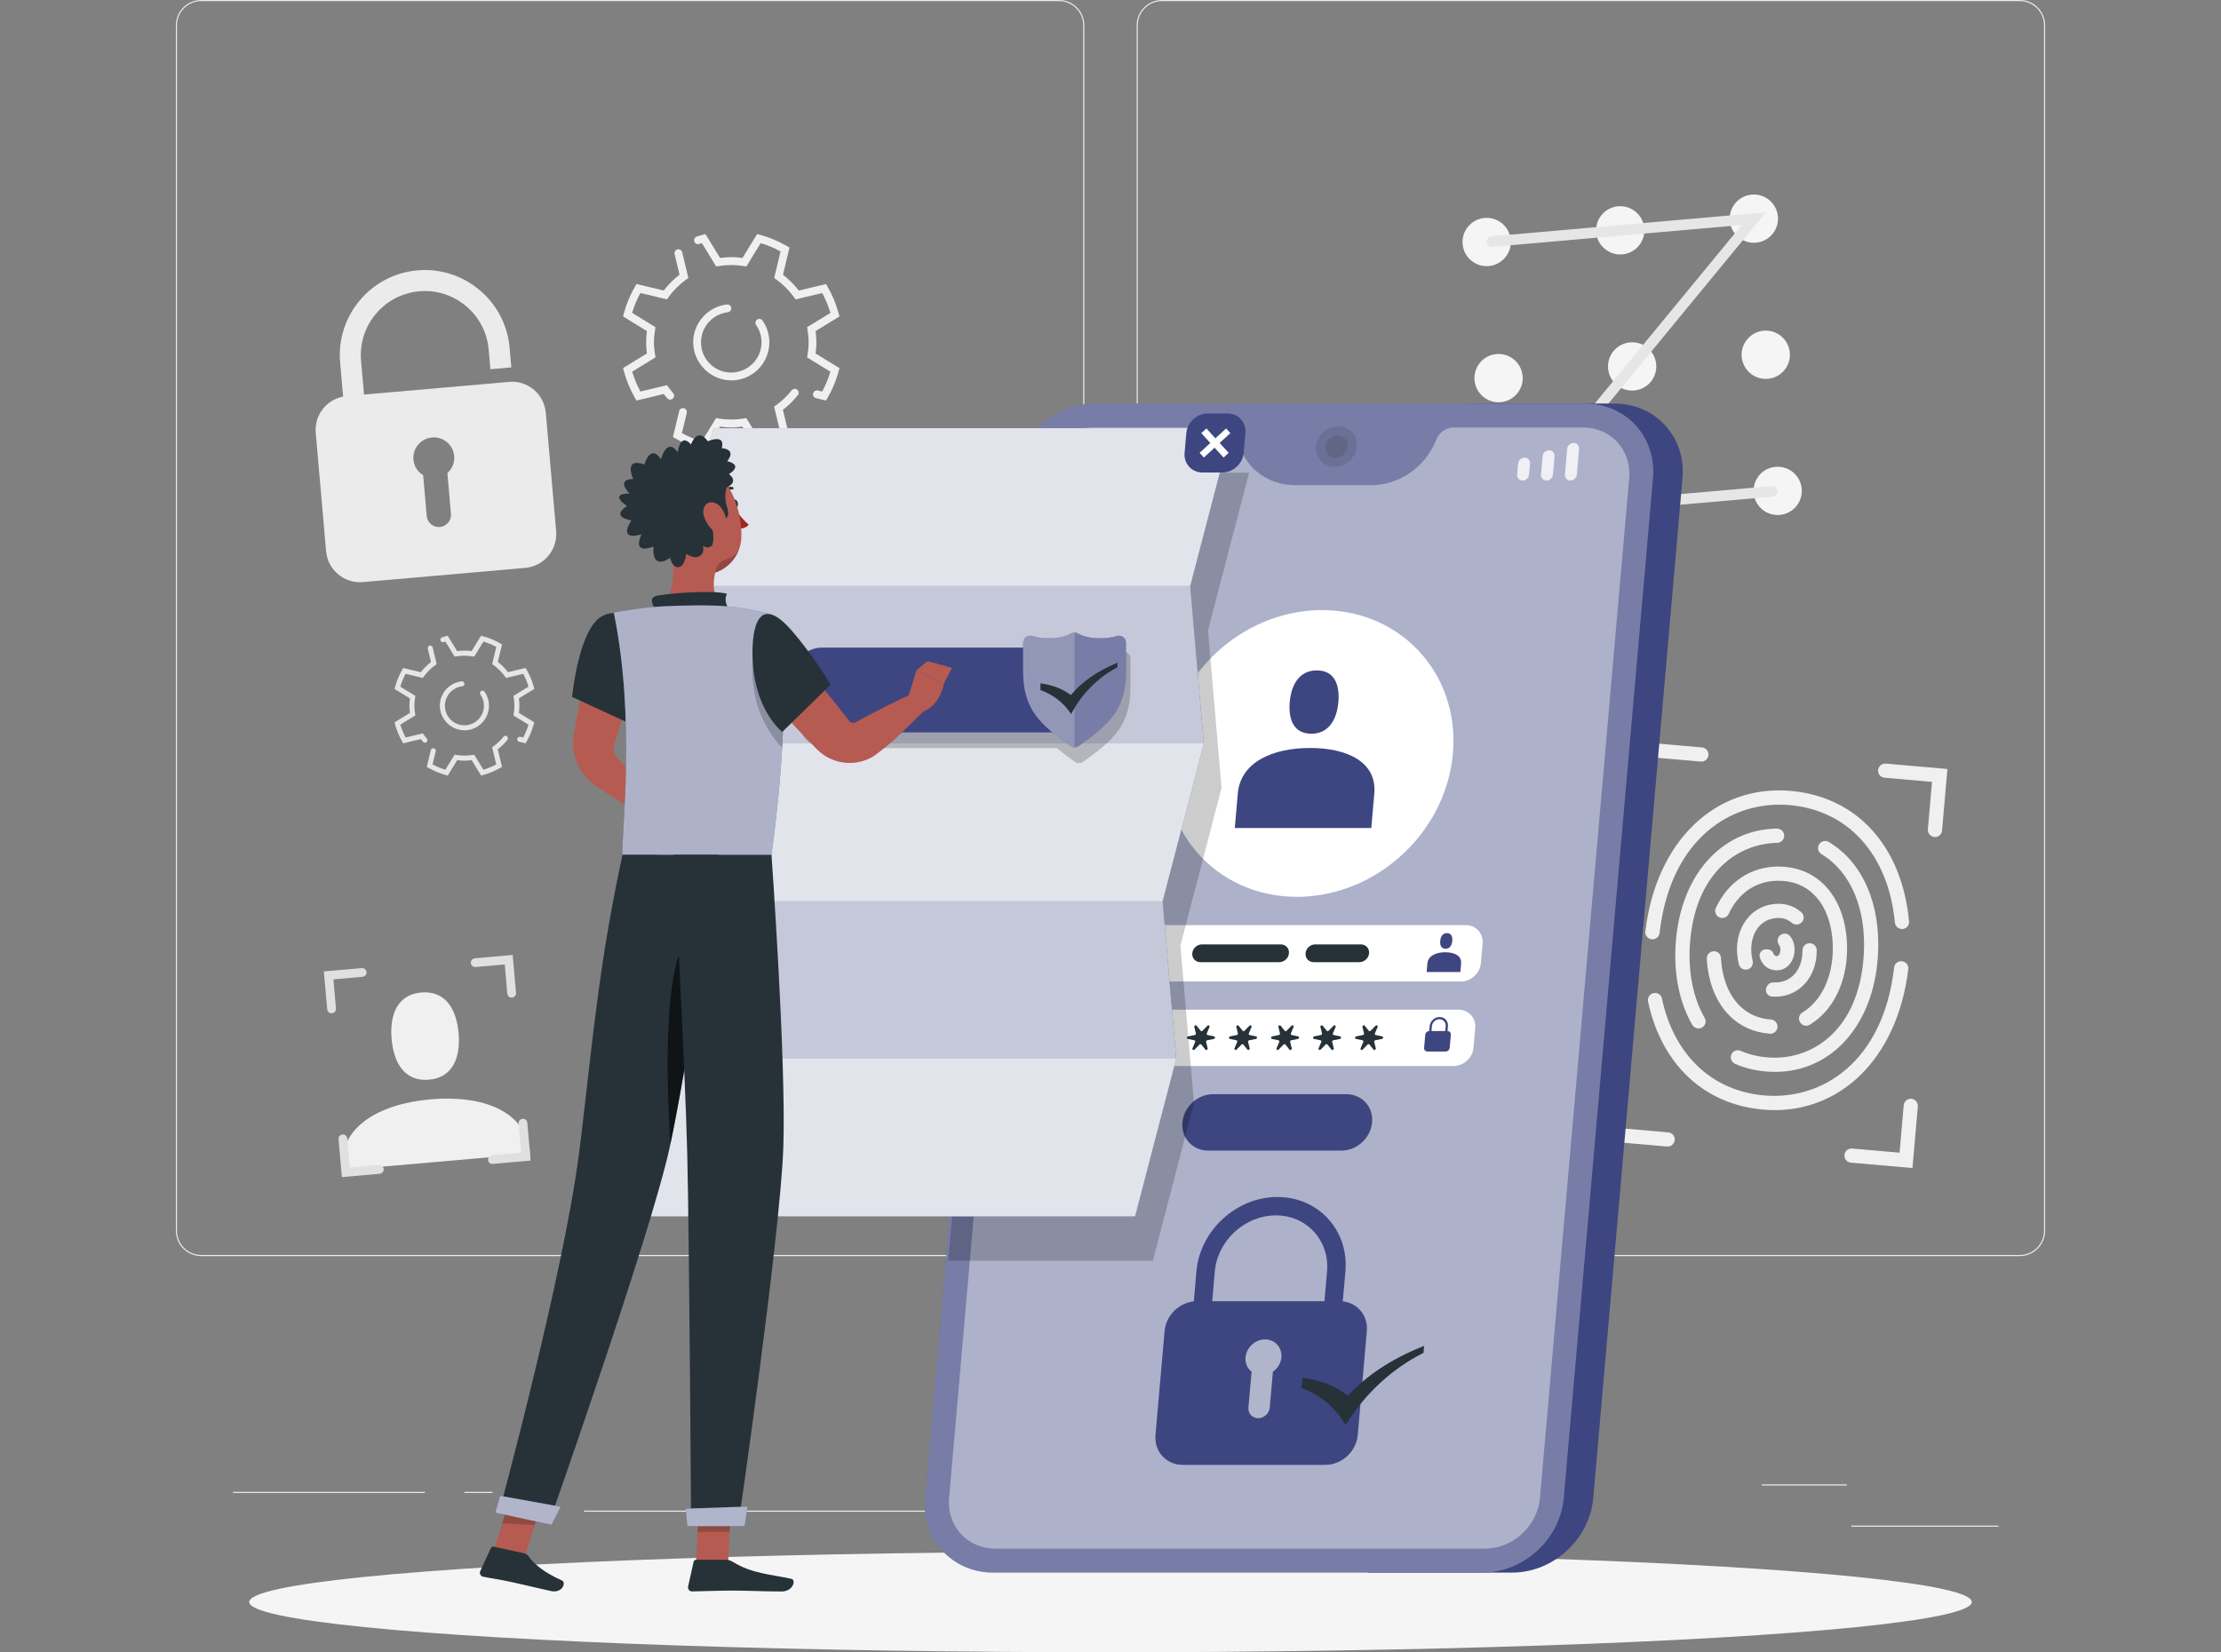<?xml version="1.0" encoding="UTF-8"?>
<svg xmlns="http://www.w3.org/2000/svg" viewBox="0 0 500 372.06">
	<rect x="0" y="0" width="500" height="372.06" fill="#808080" stroke="none"/>
	<defs>
		<style>
			.cls-1 {
			fill: #f0f0f0;
			}
			
			.cls-2, .cls-3, .cls-4, .cls-5, .cls-6, .cls-7, .cls-8 {
			fill: #fff;
			}
			
			.cls-3, .cls-9 {
			opacity: .4;
			}
			
			.cls-10, .cls-11, .cls-8 {
			opacity: .6;
			}
			
			.cls-12 {
			fill: #f5f5f5;
			}
			
			.cls-4 {
			opacity: .3;
			}
			
			.cls-13, .cls-7 {
			opacity: .2;
			}
			
			.cls-5 {
			opacity: .5;
			}
			
			.cls-14 {
			fill: #e0e0e0;
			}
			
			.cls-15 {
			opacity: .8;
			}
			
			.cls-6 {
			opacity: .7;
			}
			
			.cls-16 {
			fill: #e6e6e6;
			}
			
			.cls-11 {
			fill: #fafafa;
			}
			
			.cls-17 {
			fill: #b55b52;
			}
			
			.cls-18 {
			opacity: .1;
			}
			
			.cls-19 {
			fill: #ebebeb;
			}
			
			.cls-20 {
			fill: #3D4680;
			}
			
			.cls-21 {
			fill: #a02724;
			}
			
			.cls-22 {
			fill: #263238;
			}
		</style>
	</defs>
	<g id="Background_Complete" data-name="Background Complete">
		<rect class="cls-19" x="416.78" y="343.54" width="33.12" height=".25" />
		<rect class="cls-19" x="322.53" y="346.26" width="8.69" height=".25" />
		<rect class="cls-19" x="396.59" y="334.26" width="19.19" height=".25" />
		<rect class="cls-19" x="52.46" y="335.94" width="43.19" height=".25" />
		<rect class="cls-19" x="104.56" y="335.94" width="6.33" height=".25" />
		<rect class="cls-19" x="131.47" y="340.16" width="93.68" height=".25" />
		<g>
			<path class="cls-19" d="M238.4,282.85H45.3c-3.15,0-5.71-2.56-5.71-5.71V5.71c0-3.15,2.56-5.71,5.71-5.71H238.4c3.15,0,5.71,2.56,5.71,5.71V277.14c0,3.15-2.56,5.71-5.71,5.71ZM45.3,.25c-3.01,0-5.46,2.45-5.46,5.46V277.14c0,3.01,2.45,5.46,5.46,5.46H238.4c3.01,0,5.46-2.45,5.46-5.46V5.71c0-3.01-2.45-5.46-5.46-5.46H45.3Z" />
			<path class="cls-19" d="M454.7,282.85h-193.1c-3.15,0-5.71-2.56-5.71-5.71V5.71c0-3.15,2.56-5.71,5.71-5.71h193.1c3.15,0,5.71,2.56,5.71,5.71V277.14c0,3.15-2.56,5.71-5.71,5.71ZM261.6,.25c-3.01,0-5.46,2.45-5.46,5.46V277.14c0,3.01,2.45,5.46,5.46,5.46h193.1c3.01,0,5.46-2.45,5.46-5.46V5.71c0-3.01-2.45-5.46-5.46-5.46h-193.1Z" />
		</g>
		<g>
			<path class="cls-1" d="M119.33,259.8c-.84-9.66-10.7-13.27-22.39-12.25-11.68,1.02-20.76,6.3-19.92,15.95l42.31-3.7Z" />
			<path class="cls-1" d="M96.56,243.13c5.42-.47,7.15-5.05,6.68-10.48-.47-5.42-2.97-9.63-8.4-9.16-5.42,.47-7.15,5.05-6.68,10.48,.47,5.42,2.97,9.63,8.4,9.16Z" />
		</g>
		<g>
			<g>
				<path class="cls-12" d="M340.1,54.02c.26,2.99-1.95,5.63-4.94,5.89-2.99,.26-5.63-1.95-5.89-4.94s1.95-5.63,4.94-5.89c2.99-.26,5.63,1.95,5.89,4.94Z" />
				<path class="cls-12" d="M370.17,51.39c.26,2.99-1.95,5.63-4.94,5.89s-5.63-1.95-5.89-4.94c-.26-2.99,1.95-5.63,4.94-5.89s5.63,1.95,5.89,4.94Z" />
				<path class="cls-12" d="M400.25,48.76c.26,2.99-1.95,5.63-4.94,5.89s-5.63-1.95-5.89-4.94,1.95-5.63,4.94-5.89,5.63,1.95,5.89,4.94Z" />
				<path class="cls-12" d="M342.78,84.67c.26,2.99-1.95,5.63-4.94,5.89-2.99,.26-5.63-1.95-5.89-4.94-.26-2.99,1.95-5.63,4.94-5.89s5.63,1.95,5.89,4.94Z" />
				<path class="cls-12" d="M372.85,82.04c.26,2.99-1.95,5.63-4.94,5.89s-5.63-1.95-5.89-4.94,1.95-5.63,4.94-5.89c2.99-.26,5.63,1.95,5.89,4.94Z" />
				<path class="cls-12" d="M402.93,79.41c.26,2.99-1.95,5.63-4.94,5.89-2.99,.26-5.63-1.95-5.89-4.94s1.95-5.63,4.94-5.89,5.63,1.95,5.89,4.94Z" />
				<path class="cls-12" d="M345.46,115.32c.26,2.99-1.95,5.63-4.94,5.89s-5.63-1.95-5.89-4.94c-.26-2.99,1.95-5.63,4.94-5.89s5.63,1.95,5.89,4.94Z" />
				<path class="cls-12" d="M375.54,112.69c.26,2.99-1.95,5.63-4.94,5.89-2.99,.26-5.63-1.95-5.89-4.94s1.95-5.63,4.94-5.89c2.99-.26,5.63,1.95,5.89,4.94Z" />
				<path class="cls-12" d="M405.61,110.06c.26,2.99-1.95,5.63-4.94,5.89s-5.63-1.95-5.89-4.94,1.95-5.63,4.94-5.89c2.99-.26,5.63,1.95,5.89,4.94Z" />
			</g>
			<path class="cls-16" d="M399.11,111.83l-61.79,5.41,54.78-66.57-56.13,4.91c-.66,.06-1.23-.43-1.29-1.08h0c-.06-.66,.43-1.23,1.08-1.29l61.79-5.41-54.78,66.57,56.13-4.91c.66-.06,1.23,.43,1.29,1.08h0c.06,.66-.43,1.23-1.08,1.29Z" />
		</g>
		<g>
			<path class="cls-1" d="M400.06,230.65c-.2-.59-.73-1.03-1.35-1.07-2.83-.19-5.23-1.25-7.12-3.15-2.47-2.48-3.92-6.26-4.16-10.74-.04-.84-.74-1.49-1.58-1.49h0c-.93,0-1.66,.78-1.61,1.7,.29,5.26,2.06,9.75,5.09,12.79,2.36,2.37,5.41,3.76,8.88,4.06,.06,0,.14,.01,.23,.02,1.15,.09,2.02-1.03,1.64-2.12Z" />
			<g>
				<path class="cls-1" d="M396.86,249.85c-13.25-1.16-22.81-10.19-25.84-24.29-.19-.9,.38-1.78,1.29-1.94h0c.84-.15,1.65,.39,1.83,1.22,2.71,12.68,11.22,20.8,23,21.83,12.92,1.13,26.79-7.37,29.27-28.79,.1-.87,.86-1.51,1.73-1.43h0c.89,.08,1.56,.87,1.45,1.76-2.38,20.2-15.66,33.15-32.74,31.65Z" />
				<path class="cls-1" d="M371.86,211.51h0c-.89-.08-1.56-.87-1.45-1.76,2.38-20.2,15.66-33.15,32.74-31.65,14.96,1.31,25.04,12.51,26.62,29.38,.08,.89-.61,1.67-1.5,1.72h0c-.87,.05-1.61-.61-1.69-1.47-1.44-15.2-10.42-25.27-23.7-26.44-12.92-1.13-26.79,7.37-29.27,28.79-.1,.87-.86,1.51-1.73,1.43Z" />
				<path class="cls-1" d="M397.51,241.28c-2.46-.22-4.77-.79-6.9-1.72-.86-.38-1.22-1.42-.77-2.24h0c.39-.72,1.27-1.03,2.02-.7,1.99,.88,4.2,1.39,6.57,1.52,9.8,.56,20.14-6.38,21.15-23.14,.62-10.33-2.91-18.67-9.52-22.66-.71-.43-.97-1.32-.61-2.07h0c.41-.84,1.47-1.15,2.27-.67,7.64,4.61,11.75,14.03,11.05,25.58-.98,16.17-11.06,26.92-24.53,26.15-.25-.01-.5-.03-.75-.05Z" />
				<path class="cls-1" d="M383.27,231.31c-.77,.53-1.83,.28-2.3-.53-2.84-4.9-4.16-11.23-3.75-18.02,.93-15.47,10.21-25.98,22.8-26.18,.93-.02,1.69,.77,1.64,1.7h0c-.05,.84-.72,1.49-1.56,1.51-9.34,.18-18.72,7.24-19.68,23.17-.37,6.18,.81,11.89,3.34,16.26,.42,.72,.2,1.63-.49,2.1h0Z" />
				<path class="cls-1" d="M405.13,230h0c-.33-.74-.04-1.6,.65-2.02,4.2-2.53,6.79-7.85,6.83-14.25,.03-5.13-1.45-9.47-4.19-12.22-2.11-2.12-4.84-3.19-8.12-3.18-4.93,.01-8.92,2.71-11.13,7.47-.35,.75-1.21,1.1-1.99,.82h0c-.88-.32-1.3-1.34-.9-2.19,2.74-5.84,7.87-9.28,14.02-9.3,4.1,0,7.69,1.42,10.39,4.13,3.35,3.36,5.17,8.51,5.13,14.5-.05,7.56-3.23,13.9-8.42,17-.82,.49-1.88,.12-2.27-.75Z" />
				<path class="cls-1" d="M393.61,218.24c-.91,.37-1.93-.16-2.16-1.11-.11-.43-.19-.88-.26-1.34-.91-5.98,2.31-11.19,7.48-12.12,2.67-.48,5.05,.15,6.87,1.77,.74,.66,.68,1.84-.12,2.41l-.1,.07c-.61,.43-1.4,.34-1.97-.15-1.09-.93-2.46-1.25-4.11-.96-3.94,.7-5.44,4.8-4.88,8.49,.05,.36,.12,.71,.2,1.04,.19,.78-.2,1.59-.95,1.89h0Z" />
				<path class="cls-1" d="M398.9,224.4s0,0-.01,0c-1.1-.1-1.71-1.33-1.12-2.27l.14-.22c.3-.47,.82-.73,1.38-.69,.47,.03,.98,0,1.5-.09,3.44-.62,5.02-3.82,4.99-7.08,0-.81,.56-1.51,1.36-1.64h0c.94-.14,1.83,.56,1.84,1.51,.1,5.22-2.98,9.53-7.63,10.36-.84,.15-1.66,.19-2.44,.12Z" />
				<path class="cls-1" d="M399.61,218.49c-1.7-.15-2.97-1.3-3.44-2.94-.27-.95,.53-1.87,1.51-1.78l.37,.03c.57,.05,1.04,.44,1.23,.98,.09,.26,.27,.49,.6,.52,.77,.07,.9-1.04,.92-1.26,.01-.16,.05-.77-.22-1.13-.26-.35-.43-.76-.4-1.2h0c.12-1.42,1.92-2,2.83-.89,.72,.88,1.09,2.11,.97,3.5-.23,2.62-2.08,4.37-4.39,4.17Z" />
				<path class="cls-1" d="M369.53,182.7h0c-.88-.08-1.53-.85-1.45-1.73l1.21-13.87,13.87,1.21c.88,.08,1.53,.85,1.45,1.73h0c-.08,.88-.85,1.53-1.73,1.45l-10.68-.93-.93,10.68c-.08,.88-.85,1.53-1.73,1.45Z" />
				<path class="cls-1" d="M435.46,188.47h0c-.88-.08-1.53-.85-1.45-1.73l.93-10.68-10.68-.93c-.88-.08-1.53-.85-1.45-1.73h0c.08-.88,.85-1.53,1.73-1.45l13.87,1.21-1.21,13.87c-.08,.88-.85,1.53-1.73,1.45Z" />
				<path class="cls-1" d="M430.55,263.02l-13.87-1.21c-.88-.08-1.53-.85-1.45-1.73h0c.08-.88,.85-1.53,1.73-1.45l10.68,.93,.93-10.68c.08-.88,.85-1.53,1.73-1.45h0c.88,.08,1.53,.85,1.45,1.73l-1.21,13.87Z" />
				<path class="cls-1" d="M375.3,258.18l-13.87-1.21,1.21-13.87c.08-.88,.85-1.53,1.73-1.45h0c.88,.08,1.53,.85,1.45,1.73l-.93,10.68,10.68,.93c.88,.08,1.53,.85,1.45,1.73h0c-.08,.88-.85,1.53-1.73,1.45Z" />
			</g>
		</g>
		<path class="cls-14" d="M74.73,228.17h0c-.54,.05-1.02-.35-1.07-.89l-.75-8.53,8.53-.75c.54-.05,1.02,.35,1.07,.89h0c.05,.54-.35,1.02-.89,1.07l-6.56,.57,.57,6.56c.05,.54-.35,1.02-.89,1.07Z" />
		<path class="cls-14" d="M115.27,224.63h0c-.54,.05-1.02-.35-1.07-.89l-.57-6.56-6.56,.57c-.54,.05-1.02-.35-1.07-.89h0c-.05-.54,.35-1.02,.89-1.07l8.53-.75,.75,8.53c.05,.54-.35,1.02-.89,1.07Z" />
		<path class="cls-14" d="M119.47,261.34l-8.53,.75c-.54,.05-1.02-.35-1.07-.89h0c-.05-.54,.35-1.02,.89-1.07l6.56-.57-.57-6.56c-.05-.54,.35-1.02,.89-1.07h0c.54-.05,1.02,.35,1.07,.89l.75,8.53Z" />
		<path class="cls-14" d="M85.49,264.31l-8.53,.75-.75-8.53c-.05-.54,.35-1.02,.89-1.07h0c.54-.05,1.02,.35,1.07,.89l.57,6.56,6.56-.57c.54-.05,1.02,.35,1.07,.89h0c.05,.54-.35,1.02-.89,1.07Z" />
		<path class="cls-19" d="M114.58,86l-32.63,2.85-.67-7.64c-.69-7.92,5.19-14.93,13.11-15.62,7.92-.69,14.93,5.19,15.62,13.11l.39,4.44,4.71-.41-.39-4.44c-.92-10.52-10.23-18.33-20.74-17.41-10.52,.92-18.33,10.23-17.41,20.74l.67,7.68c-3.8,.74-6.5,4.24-6.16,8.18l2.33,26.64c.37,4.21,4.08,7.33,8.3,6.96l36.53-3.2c4.21-.37,7.33-4.08,6.96-8.3l-2.33-26.64c-.37-4.21-4.08-7.33-8.3-6.96Zm-13.86,20.53l.8,9.17c.13,1.51-.98,2.83-2.49,2.97-1.51,.13-2.83-.98-2.97-2.49l-.8-9.17c-1.2-.74-2.05-2-2.19-3.51-.22-2.53,1.65-4.77,4.19-4.99,2.53-.22,4.77,1.65,4.99,4.19,.13,1.51-.49,2.9-1.54,3.84Z" />
		<path class="cls-1" d="M170.44,101.44l-3.3-5.38c-1.79,.25-3.25,.25-5.04,0l-3.3,5.38-.63-.17c-2.13-.57-4.18-1.42-6.1-2.53l-.57-.33,1.4-5.84c.11-.47,.59-.76,1.06-.65h0c.47,.11,.76,.59,.65,1.06l-1.09,4.55c1.43,.78,2.92,1.4,4.47,1.86l3.22-5.25,.58,.1c1.87,.31,3.77,.31,5.64,0l.58-.1,3.22,5.25c1.54-.46,3.04-1.08,4.47-1.86l-1.43-5.98,.48-.34c1.31-.94,2.47-2.05,3.47-3.31,.3-.37,.83-.46,1.21-.18h0c.4,.29,.5,.86,.19,1.25-.98,1.24-2.11,2.35-3.37,3.32l1.47,6.13-.57,.33c-1.92,1.11-3.97,1.96-6.09,2.53l-.63,.17Zm-20.22-11.74c-.28-.32-.55-.64-.8-.98l-6.13,1.47-.33-.57c-1.11-1.92-1.96-3.97-2.53-6.1l-.17-.63,5.38-3.3c-.12-.9-.18-1.72-.18-2.52s.06-1.62,.18-2.52l-5.38-3.3,.17-.63c.57-2.13,1.42-4.18,2.53-6.1l.33-.57,6.13,1.47c1.03-1.34,2.22-2.53,3.56-3.56l-1.11-4.64c-.11-.47,.18-.95,.65-1.06h0c.47-.11,.95,.18,1.06,.65l1.38,5.78-.48,.35c-1.54,1.11-2.88,2.45-3.99,3.99l-.34,.48-5.99-1.43c-.77,1.43-1.4,2.92-1.85,4.47l5.25,3.22-.09,.58c-.17,1.03-.25,1.95-.25,2.82s.08,1.79,.25,2.82l.1,.58-5.25,3.22c.46,1.54,1.08,3.04,1.85,4.47l5.99-1.43,.34,.48c.33,.45,.67,.89,1.04,1.31,.31,.35,.3,.87-.04,1.2l-.03,.03c-.35,.34-.92,.31-1.24-.06Zm35.74,.49l-2.26-.54c-.47-.11-.76-.59-.65-1.06h0c.11-.47,.59-.76,1.06-.65l.98,.23c.77-1.43,1.4-2.92,1.85-4.47l-5.25-3.22,.1-.58c.17-1.03,.25-1.95,.25-2.82s-.08-1.79-.25-2.82l-.09-.58,5.25-3.22c-.46-1.54-1.08-3.04-1.85-4.47l-5.99,1.43-.35-.48c-1.11-1.54-2.45-2.88-3.99-3.99l-.48-.35,1.43-5.99c-1.43-.78-2.92-1.4-4.47-1.86l-3.22,5.25-.58-.09c-1.87-.3-3.77-.3-5.64,0l-.58,.09-3.22-5.25c-.2,.06-.4,.12-.6,.19-.45,.15-.93-.09-1.09-.53h0c-.17-.46,.07-.98,.54-1.14,.44-.14,.88-.27,1.32-.39l.63-.17,3.3,5.38c1.79-.25,3.24-.25,5.04,0l3.3-5.38,.63,.17c2.13,.57,4.18,1.42,6.09,2.53l.57,.33-1.47,6.13c1.34,1.03,2.53,2.22,3.56,3.56l6.13-1.47,.33,.57c1.11,1.92,1.96,3.97,2.53,6.1l.17,.63-5.38,3.3c.12,.9,.18,1.73,.18,2.52s-.06,1.62-.18,2.52l5.38,3.3-.17,.63c-.57,2.13-1.42,4.18-2.53,6.1l-.33,.57Zm-21.58-4.54c-4.47-.13-8.19-3.85-8.32-8.32-.13-4.5,3.24-8.26,7.58-8.77,.52-.06,.99,.35,.99,.88h0c0,.44-.33,.82-.77,.87-3.83,.43-6.71,4.06-5.91,8.14,.52,2.65,2.66,4.79,5.31,5.31,4.35,.85,8.18-2.48,8.18-6.68,0-1.41-.43-2.77-1.23-3.91-.25-.36-.18-.85,.15-1.14h0c.4-.35,1.01-.28,1.31,.16,1,1.43,1.53,3.14,1.53,4.9,0,4.81-3.98,8.71-8.82,8.57Z" />
		<path class="cls-16" d="M108.31,174.64l-2.13-3.47c-1.15,.16-2.1,.16-3.25,0l-2.13,3.47-.41-.11c-1.37-.37-2.7-.92-3.94-1.63l-.37-.21,.9-3.77c.07-.31,.38-.49,.69-.42h0c.31,.07,.49,.38,.42,.69l-.71,2.94c.92,.5,1.89,.9,2.89,1.2l2.08-3.39,.38,.06c1.21,.2,2.44,.2,3.64,0l.38-.06,2.08,3.39c1-.3,1.97-.7,2.89-1.2l-.93-3.87,.31-.22c.85-.61,1.6-1.32,2.24-2.14,.19-.24,.53-.3,.78-.12h0c.26,.19,.32,.56,.12,.81-.64,.8-1.37,1.52-2.18,2.14l.95,3.96-.37,.21c-1.24,.72-2.56,1.27-3.94,1.63l-.41,.11Zm-13.06-7.58c-.18-.2-.35-.42-.52-.63l-3.96,.95-.21-.37c-.72-1.24-1.27-2.56-1.63-3.94l-.11-.41,3.47-2.13c-.08-.58-.12-1.11-.12-1.63s.04-1.05,.12-1.63l-3.47-2.13,.11-.41c.37-1.37,.92-2.7,1.63-3.94l.21-.37,3.96,.95c.66-.87,1.44-1.64,2.3-2.3l-.72-3c-.07-.3,.11-.61,.42-.68h0c.3-.07,.61,.11,.68,.42l.89,3.73-.31,.23c-.99,.71-1.86,1.58-2.58,2.58l-.22,.31-3.87-.93c-.5,.92-.9,1.89-1.2,2.89l3.39,2.08-.06,.38c-.11,.67-.16,1.26-.16,1.82s.05,1.16,.16,1.82l.06,.38-3.39,2.08c.3,1,.7,1.97,1.2,2.89l3.87-.93,.22,.31c.21,.29,.44,.58,.67,.85,.2,.23,.19,.56-.02,.77l-.02,.02c-.23,.22-.59,.2-.8-.04Zm23.09,.32l-1.46-.35c-.31-.07-.49-.38-.42-.69h0c.07-.31,.38-.49,.69-.42l.63,.15c.5-.92,.9-1.89,1.2-2.89l-3.39-2.08,.06-.38c.11-.67,.16-1.26,.16-1.82s-.05-1.16-.16-1.82l-.06-.38,3.39-2.08c-.3-1-.7-1.97-1.2-2.89l-3.87,.93-.22-.31c-.71-.99-1.58-1.86-2.58-2.58l-.31-.23,.93-3.87c-.92-.5-1.89-.9-2.89-1.2l-2.08,3.39-.38-.06c-1.21-.2-2.44-.2-3.65,0l-.38,.06-2.08-3.39c-.13,.04-.26,.08-.39,.12-.29,.09-.6-.06-.7-.35h0c-.11-.3,.05-.64,.35-.73,.28-.09,.57-.18,.85-.25l.41-.11,2.13,3.47c1.16-.16,2.09-.16,3.25,0l2.13-3.47,.41,.11c1.37,.37,2.7,.92,3.94,1.63l.37,.21-.95,3.96c.87,.66,1.64,1.44,2.3,2.3l3.96-.95,.21,.37c.72,1.24,1.27,2.56,1.63,3.94l.11,.41-3.47,2.13c.08,.58,.12,1.11,.12,1.63s-.04,1.05-.12,1.63l3.47,2.13-.11,.41c-.37,1.37-.92,2.7-1.63,3.94l-.21,.37Zm-13.94-2.93c-2.89-.08-5.29-2.49-5.38-5.37-.08-2.91,2.09-5.34,4.9-5.66,.34-.04,.64,.23,.64,.57h0c0,.29-.21,.53-.5,.56-2.47,.28-4.33,2.62-3.82,5.26,.34,1.71,1.72,3.09,3.43,3.43,2.81,.55,5.28-1.6,5.28-4.31,0-.91-.28-1.79-.8-2.53-.16-.23-.12-.55,.09-.74h0c.26-.23,.65-.18,.85,.1,.64,.92,.99,2.03,.99,3.16,0,3.11-2.57,5.62-5.7,5.54Z" />
	</g>
	<g id="Shadow">
		<ellipse id="_Path_" data-name="&amp;lt;Path&amp;gt;" class="cls-12" cx="250" cy="360.74" rx="193.89" ry="11.32" />
	</g>
	<g id="Device">
		<g>
			<path class="cls-20" d="M363.45,90.87h-32.56l-23.03,263.25h32.56c9.26,0,17.45-7.53,18.26-16.79l20.09-229.66c.81-9.26-6.06-16.79-15.32-16.79Z" />
			<path class="cls-20" d="M356.81,90.87h-110.2c-9.26,0-17.45,7.53-18.26,16.79l-20.09,229.66c-.81,9.26,6.06,16.79,15.32,16.79h110.2c9.26,0,17.45-7.53,18.26-16.79l20.09-229.66c.81-9.26-6.06-16.79-15.32-16.79Z" />
			<path class="cls-4" d="M356.81,90.87h-110.2c-9.26,0-17.45,7.53-18.26,16.79l-20.09,229.66c-.81,9.26,6.06,16.79,15.32,16.79h110.2c9.26,0,17.45-7.53,18.26-16.79l20.09-229.66c.81-9.26-6.06-16.79-15.32-16.79Z" />
			<path class="cls-3" d="M356.34,96.25h-29.05c-1.71,0-3.32,1.12-3.96,2.77h0c-2.35,6.07-8.3,10.23-14.63,10.23h-17.18c-6.34,0-11.56-4.16-12.84-10.23h0c-.35-1.64-1.76-2.77-3.47-2.77h-29.05c-6.3,0-11.86,5.11-12.41,11.41l-20.09,229.66c-.55,6.3,4.11,11.41,10.41,11.41h110.2c6.3,0,11.86-5.11,12.41-11.41l20.09-229.66c.55-6.3-4.11-11.41-10.41-11.41Z" />
			<path class="cls-2" d="M328.88,221.01h-77.12c-2.29,0-3.98-1.85-3.78-4.14l.39-4.41c.2-2.29,2.22-4.14,4.5-4.14h77.12c2.29,0,3.98,1.85,3.78,4.14l-.39,4.41c-.2,2.29-2.22,4.14-4.5,4.14Z" />
			<path class="cls-2" d="M327.22,240.05h-77.12c-2.29,0-3.98-1.85-3.78-4.14l.39-4.41c.2-2.29,2.22-4.14,4.5-4.14h77.12c2.29,0,3.98,1.85,3.78,4.14l-.39,4.41c-.2,2.29-2.22,4.14-4.5,4.14Z" />
			<path class="cls-18" d="M305.45,100.56c-.22,2.54-2.46,4.59-4.99,4.59s-4.41-2.06-4.19-4.59c.22-2.54,2.46-4.59,4.99-4.59s4.41,2.06,4.19,4.59Z" />
			<path class="cls-18" d="M303.37,100.56c-.12,1.39-1.34,2.51-2.73,2.51s-2.41-1.12-2.29-2.51c.12-1.39,1.34-2.51,2.73-2.51s2.41,1.12,2.29,2.51Z" />
			<g>
				<g class="cls-15">
					<path class="cls-2" d="M342.77,108.21h0c-.74,0-1.29-.6-1.23-1.35l.22-2.46c.07-.74,.72-1.35,1.46-1.35h0c.74,0,1.29,.6,1.23,1.35l-.22,2.46c-.07,.74-.72,1.35-1.46,1.35Z" />
					<path class="cls-2" d="M353.53,108.21h0c-.74,0-1.29-.6-1.23-1.35l.5-5.77c.06-.74,.72-1.35,1.46-1.35h0c.74,0,1.29,.6,1.23,1.35l-.5,5.77c-.06,.74-.72,1.35-1.46,1.35Z" />
					<path class="cls-2" d="M348.15,108.21h0c-.74,0-1.29-.6-1.23-1.35l.36-4.11c.07-.74,.72-1.35,1.46-1.35h0c.74,0,1.29,.6,1.23,1.35l-.36,4.11c-.06,.74-.72,1.35-1.46,1.35Z" />
				</g>
				<g class="cls-15">
					<path class="cls-2" d="M250.64,108.21h-6.76c-.42,0-.73-.34-.69-.76l.32-3.63c.04-.42,.41-.76,.83-.76h6.76c.42,0,.73,.34,.69,.76l-.32,3.63c-.04,.42-.41,.76-.83,.76Z" />
					<path class="cls-2" d="M253.77,107.23h0c-.42,0-.73-.34-.69-.76l.15-1.66c.04-.42,.41-.76,.83-.76h0c.42,0,.73,.34,.69,.76l-.15,1.66c-.04,.42-.41,.76-.83,.76Z" />
				</g>
			</g>
			<ellipse class="cls-2" cx="294.81" cy="169.68" rx="33.73" ry="30.9" transform="translate(-35.49 250.96) rotate(-43.75)" />
			<g>
				<path class="cls-20" d="M294.92,168.43c-8.49,0-15.65,3.23-16.26,10.24l-.68,7.78h30.73l.68-7.78c.61-7.01-5.98-10.24-14.47-10.24Z" />
				<path class="cls-20" d="M295.2,165.22c3.94,0,5.75-3.19,6.1-7.13,.34-3.94-.91-7.13-4.85-7.13s-5.75,3.19-6.1,7.13c-.34,3.94,.91,7.13,4.85,7.13Z" />
			</g>
			<g>
				<path class="cls-20" d="M325.36,214.43c-2.1,0-3.86,.8-4.02,2.53l-.17,1.92h7.59l.17-1.92c.15-1.73-1.48-2.53-3.57-2.53Z" />
				<path class="cls-20" d="M325.43,213.64c.97,0,1.42-.79,1.51-1.76,.09-.97-.23-1.76-1.2-1.76s-1.42,.79-1.51,1.76c-.09,.97,.23,1.76,1.2,1.76Z" />
			</g>
			<path class="cls-20" d="M301.99,259.09h-30.01c-3.51,0-6.1-2.84-5.79-6.35h0c.31-3.51,3.4-6.35,6.9-6.35h30.01c3.51,0,6.1,2.84,5.79,6.35h0c-.31,3.51-3.4,6.35-6.9,6.35Z" />
			<path class="cls-20" d="M298.37,329.86h-32.12c-3.7,0-6.44-3-6.12-6.71l2.05-23.43c.32-3.7,3.59-6.71,7.29-6.71h32.12c3.7,0,6.44,3,6.12,6.71l-2.05,23.43c-.32,3.7-3.59,6.71-7.29,6.71Z" />
			<g class="cls-10">
				<path class="cls-2" d="M288.47,305.65c.19-2.23-1.45-4.04-3.68-4.04s-4.19,1.81-4.39,4.04c-.12,1.33,.43,2.49,1.36,3.23l-.71,8.07c-.12,1.32,.86,2.4,2.19,2.4s2.49-1.07,2.61-2.4l.71-8.07c1.05-.74,1.8-1.9,1.92-3.23Z" />
			</g>
			<path class="cls-20" d="M301.88,297.9h-4.14l1.01-11.59c.61-6.96-4.56-12.63-11.53-12.63s-13.13,5.67-13.74,12.63l-1.01,11.59h-4.14l1.01-11.59c.81-9.25,8.99-16.77,18.24-16.77s16.11,7.52,15.3,16.77l-1.01,11.59Z" />
			<path class="cls-20" d="M325.87,232.18l.1-1.11c.1-1.14-.74-2.06-1.88-2.06s-2.14,.92-2.24,2.06l-.1,1.11c-.45,0-.85,.37-.89,.82l-.26,2.96c-.04,.45,.3,.82,.75,.82h4.12c.45,0,.85-.37,.89-.82l.26-2.96c.04-.45-.3-.82-.75-.82Zm-1.83-2.66c.86,0,1.49,.7,1.42,1.55l-.1,1.11h-3.1l.1-1.11c.07-.86,.83-1.55,1.69-1.55Z" />
			<g>
				<path class="cls-22" d="M263.85,233.37l-1.44-.3c-.17-.04-.26-.21-.19-.38l.6-1.42c.13-.3-.24-.53-.47-.29l-1.09,1.12c-.13,.13-.34,.13-.44,0l-.89-1.12c-.19-.24-.6-.02-.52,.29l.35,1.42c.04,.17-.08,.35-.25,.38l-1.49,.3c-.32,.06-.36,.51-.05,.58l1.44,.3c.17,.04,.26,.21,.19,.38l-.6,1.42c-.13,.3,.24,.53,.47,.29l1.09-1.12c.13-.13,.34-.13,.44,0l.89,1.12c.19,.24,.6,.02,.52-.29l-.35-1.42c-.04-.17,.08-.35,.25-.38l1.49-.3c.32-.06,.36-.51,.05-.58Z" />
				<path class="cls-22" d="M273.31,233.37l-1.44-.3c-.17-.04-.26-.21-.19-.38l.6-1.42c.13-.3-.24-.53-.47-.29l-1.09,1.12c-.13,.13-.34,.13-.44,0l-.89-1.12c-.19-.24-.6-.02-.52,.29l.35,1.42c.04,.17-.08,.35-.25,.38l-1.49,.3c-.32,.06-.36,.51-.05,.58l1.44,.3c.17,.04,.26,.21,.19,.38l-.6,1.42c-.13,.3,.24,.53,.47,.29l1.09-1.12c.13-.13,.34-.13,.44,0l.89,1.12c.19,.24,.6,.02,.52-.29l-.35-1.42c-.04-.17,.08-.35,.25-.38l1.49-.3c.32-.06,.36-.51,.05-.58Z" />
				<path class="cls-22" d="M282.77,233.37l-1.44-.3c-.17-.04-.26-.21-.19-.38l.6-1.42c.13-.3-.24-.53-.47-.29l-1.09,1.12c-.13,.13-.34,.13-.44,0l-.89-1.12c-.19-.24-.6-.02-.52,.29l.35,1.42c.04,.17-.08,.35-.25,.38l-1.49,.3c-.32,.06-.36,.51-.05,.58l1.44,.3c.17,.04,.26,.21,.19,.38l-.6,1.42c-.13,.3,.24,.53,.47,.29l1.09-1.12c.13-.13,.34-.13,.44,0l.89,1.12c.19,.24,.6,.02,.52-.29l-.35-1.42c-.04-.17,.08-.35,.25-.38l1.49-.3c.32-.06,.36-.51,.05-.58Z" />
				<path class="cls-22" d="M292.24,233.37l-1.44-.3c-.17-.04-.26-.21-.19-.38l.6-1.42c.13-.3-.24-.53-.47-.29l-1.09,1.12c-.13,.13-.34,.13-.44,0l-.89-1.12c-.19-.24-.6-.02-.52,.29l.35,1.42c.04,.17-.08,.35-.25,.38l-1.49,.3c-.32,.06-.36,.51-.05,.58l1.44,.3c.17,.04,.26,.21,.19,.38l-.6,1.42c-.13,.3,.24,.53,.47,.29l1.09-1.12c.13-.13,.34-.13,.44,0l.89,1.12c.19,.24,.6,.02,.52-.29l-.35-1.42c-.04-.17,.08-.35,.25-.38l1.49-.3c.32-.06,.36-.51,.05-.58Z" />
				<path class="cls-22" d="M301.7,233.37l-1.44-.3c-.17-.04-.26-.21-.19-.38l.6-1.42c.13-.3-.24-.53-.47-.29l-1.09,1.12c-.13,.13-.34,.13-.44,0l-.89-1.12c-.19-.24-.6-.02-.52,.29l.35,1.42c.04,.17-.08,.35-.25,.38l-1.49,.3c-.32,.06-.36,.51-.05,.58l1.44,.3c.17,.04,.26,.21,.19,.38l-.6,1.42c-.13,.3,.24,.53,.47,.29l1.09-1.12c.13-.13,.34-.13,.44,0l.89,1.12c.19,.24,.6,.02,.52-.29l-.35-1.42c-.04-.17,.08-.35,.25-.38l1.49-.3c.32-.06,.36-.51,.05-.58Z" />
				<path class="cls-22" d="M311.16,233.37l-1.44-.3c-.17-.04-.26-.21-.19-.38l.6-1.42c.13-.3-.24-.53-.47-.29l-1.09,1.12c-.13,.13-.34,.13-.44,0l-.89-1.12c-.19-.24-.6-.02-.52,.29l.35,1.42c.04,.17-.08,.35-.25,.38l-1.49,.3c-.32,.06-.36,.51-.05,.58l1.44,.3c.17,.04,.26,.21,.19,.38l-.6,1.42c-.13,.3,.24,.53,.47,.29l1.09-1.12c.13-.13,.34-.13,.44,0l.89,1.12c.19,.24,.6,.02,.52-.29l-.35-1.42c-.04-.17,.08-.35,.25-.38l1.49-.3c.32-.06,.36-.51,.05-.58Z" />
			</g>
			<g>
				<path class="cls-22" d="M288.35,212.66h-17.77c-1.1,0-2.08,.9-2.17,2-.1,1.1,.72,2,1.82,2h17.77c1.1,0,2.08-.9,2.17-2,.1-1.1-.72-2-1.82-2Z" />
				<path class="cls-22" d="M306.39,212.66h-10.31c-1.1,0-2.08,.9-2.17,2-.1,1.1,.72,2,1.82,2h10.31c1.1,0,2.08-.9,2.17-2,.1-1.1-.72-2-1.82-2Z" />
			</g>
			<path class="cls-22" d="M320,303.31c-6.7,2.68-12.57,6.58-16.59,11.01-2.36-2.01-5.71-3.4-9.72-4.04l-.47-.07-.21,2.36,.26,.1c3.96,1.5,7.19,4.16,9.33,7.69l.34,.55,.37-.59c4.12-6.6,10.13-12.12,16.92-15.56l.23-.12,.14-1.57-.59,.24Z" />
		</g>
	</g>
	<g id="Policy">
		<path class="cls-13" d="M230.64,106.42c-1.25,2.2-2.07,4.65-2.3,7.25l-14.89,170.22h46.08l9.26-35.49-3.05-35.49,9.26-35.49-3.05-35.49,9.26-35.49h-50.56Z" />
		<g>
			<g>
				<polygon class="cls-20" points="267.95 131.91 277.21 96.42 160.68 96.42 151.43 131.91 154.47 167.41 145.22 202.9 148.26 238.39 139.01 273.89 255.53 273.89 264.79 238.39 261.74 202.9 271 167.41 267.95 131.91" />
				<polygon class="cls-6" points="267.95 131.91 277.21 96.42 160.68 96.42 151.43 131.91 154.47 167.41 145.22 202.9 148.26 238.39 139.01 273.89 255.53 273.89 264.79 238.39 261.74 202.9 271 167.41 267.95 131.91" />
				<polygon class="cls-5" points="267.95 131.91 151.43 131.91 160.68 96.42 277.21 96.42 267.95 131.91" />
				<polygon class="cls-5" points="261.74 202.9 145.22 202.9 154.47 167.41 271 167.41 261.74 202.9" />
				<polygon class="cls-5" points="255.53 273.89 139.01 273.89 148.26 238.39 264.79 238.39 255.53 273.89" />
			</g>
			<path class="cls-13" d="M252.36,146.75c-1,.31-2.28,.5-3.68,.5-2.06,0-3.86-.41-4.89-1.02-.28-.17-.59-.25-.9-.25h0c-.29,0-.57,.08-.84,.23-.02,.01-.04,.01-.06,.03h0s-.02,.01-.04,.02c-.38,.22-.86,.42-1.42,.57-.96,.27-2.15,.43-3.43,.43-.35,0-.69-.01-1.02-.03-1-.07-1.91-.23-2.66-.47-.13-.04-.26-.07-.39-.07-.91-.06-1.72,.64-1.72,1.6h0v1.08h-45.29c-3.51,0-6.35,2.84-6.35,6.35v6.4c0,3.51,2.84,6.35,6.35,6.35h51.53c.11,0,.22-.01,.34-.02,.56,.46,1.13,.92,1.75,1.38,.73,.56,1.51,1.12,2.32,1.71,.56,.41,1.34,.41,1.9,0,6.48-4.7,10.64-7.94,10.64-16.85v-6.4c0-1.1-1.07-1.85-2.11-1.52Z" />
			<g>
				<rect class="cls-20" x="178.67" y="145.83" width="64.22" height="19.09" rx="6.35" ry="6.35" />
				<g>
					<g>
						<path class="cls-20" d="M247.69,143.72c-2.06,0-3.86-.41-4.89-1.02-.56-.34-1.24-.34-1.8,0-1.03,.61-2.84,1.02-4.89,1.02-1.4,0-2.68-.19-3.68-.5-1.05-.33-2.11,.43-2.11,1.52v6.4c0,8.91,4.16,12.15,10.64,16.85,.56,.41,1.34,.41,1.9,0,6.48-4.7,10.64-7.94,10.64-16.85v-6.4c0-1.1-1.07-1.85-2.11-1.52-1,.31-2.28,.5-3.68,.5Z" />
						<path class="cls-4" d="M247.69,143.72c-2.06,0-3.86-.41-4.89-1.02-.56-.34-1.24-.34-1.8,0-1.03,.61-2.84,1.02-4.89,1.02-1.4,0-2.68-.19-3.68-.5-1.05-.33-2.11,.43-2.11,1.52v6.4c0,8.91,4.16,12.15,10.64,16.85,.56,.41,1.34,.41,1.9,0,6.48-4.7,10.64-7.94,10.64-16.85v-6.4c0-1.1-1.07-1.85-2.11-1.52-1,.31-2.28,.5-3.68,.5Z" />
						<path class="cls-7" d="M241,142.7c-1.03,.61-2.84,1.02-4.89,1.02-1.4,0-2.68-.19-3.68-.5-1.05-.33-2.11,.43-2.11,1.52v6.4c0,8.91,4.16,12.15,10.64,16.85,.28,.2,.62,.31,.95,.31v-25.85c-.31,0-.62,.08-.9,.25Z" />
					</g>
					<path class="cls-22" d="M251.19,149.4c-4.19,1.73-7.77,4.26-10.12,7.13-1.64-1.3-3.89-2.2-6.53-2.61l-.31-.05v1.53l.18,.06c2.65,.97,4.89,2.69,6.48,4.98l.25,.36,.21-.39c2.29-4.27,5.87-7.85,10.07-10.08l.14-.08v-1.02l-.37,.15Z" />
				</g>
			</g>
			<g>
				<path class="cls-20" d="M275.15,106.4h-4.42c-2.45,0-4.27-1.99-4.05-4.44l.39-4.42c.21-2.45,2.38-4.44,4.83-4.44h4.42c2.45,0,4.27,1.99,4.05,4.44l-.39,4.42c-.21,2.45-2.38,4.44-4.83,4.44Z" />
				<polygon class="cls-2" points="276.99 97.53 276.03 96.48 273.61 98.7 271.59 96.48 270.44 97.53 272.47 99.75 270.06 101.97 271.02 103.03 273.43 100.81 275.46 103.03 276.6 101.97 274.57 99.75 276.99 97.53" />
			</g>
		</g>
	</g>
	<g id="Character">
		<g>
			<g>
				<path class="cls-17" d="M176.37,144.54c2.56,2.79,5.01,5.67,7.43,8.59,2.42,2.91,4.78,5.87,7.11,8.86,.1,.13,.06,.08,.09,.12,.01,.02,.01,.05,.03,.06,.03,.03,.04,.08,.07,.1,.05,.07,.11,.13,.18,.2,.14,.13,.34,.22,.55,.26,.11,.02,.22,.03,.34,.02,.06,0,.12-.01,.18-.01,.03,0,.06-.02,.09-.02,.05-.02,.02,.02,.16-.06l2.5-1.36c3.36-1.78,6.75-3.52,10.25-5.08l2.93,3.63c-2.82,2.6-5.76,5.84-8.73,8.22l-2.24,1.76c-.06,.05-.3,.21-.45,.31-.17,.11-.34,.23-.52,.33-.36,.2-.73,.4-1.12,.55-.77,.33-1.59,.54-2.42,.67-1.67,.25-3.4,.08-5.02-.5-.81-.29-1.59-.68-2.3-1.17-.36-.24-.7-.51-1.03-.79-.17-.14-.32-.29-.47-.44l-.4-.4c-2.65-2.71-5.26-5.45-7.82-8.25-2.56-2.79-5.09-5.61-7.51-8.52l8.11-7.08Z" />
				<path class="cls-17" d="M203.99,158.43l2.33-7.49,6.14,3.06s-.89,5.46-5.36,6.41l-3.11-1.98Z" />
				<polygon class="cls-17" points="208.78 148.87 214.32 150.39 212.46 154 206.32 150.94 208.78 148.87" />
			</g>
			<g>
				<path class="cls-17" d="M144.09,146.58c-.67,3.18-1.48,6.33-2.34,9.46-.85,3.14-1.78,6.26-2.75,9.36l-.36,1.17-.18,.58c-.04,.13-.06,.16-.1,.24-.11,.29-.18,.61-.19,.95-.02,.67,.14,1.41,.58,2.05,.04,.1,.38,.47,.65,.76l.83,.9,1.64,1.83c1.08,1.24,2.15,2.48,3.17,3.78l-3.48,4.03c-1.44-.82-2.82-1.7-4.2-2.59l-2.05-1.35-1.01-.69c-.34-.24-.62-.4-1.17-.86-1.9-1.61-3.32-3.9-3.84-6.45-.27-1.27-.33-2.59-.18-3.9,.04-.31,.1-.68,.15-.95l.11-.6,.21-1.2c.56-3.21,1.16-6.41,1.83-9.58,.67-3.18,1.38-6.35,2.24-9.49l10.46,2.53Z" />
				<path class="cls-17" d="M141.63,177.39l4.13-2.11,1.82,7.01s-3.31,1.27-5.87-.36l-.07-4.54Z" />
				<polygon class="cls-17" points="151.45 173.04 151.64 179.47 147.03 182.49 145.43 175.42 151.45 173.04" />
			</g>
			<path class="cls-22" d="M164.94,113.52c.1,.5,.44,.84,.77,.78,.32-.07,.51-.52,.4-1.02s-.45-.84-.77-.78c-.32,.07-.5,.52-.4,1.02Z" />
			<path class="cls-21" d="M165.34,114.37s1.71,2.63,3.23,3.76c-.71,1-2.28,.93-2.28,.93l-.95-4.68Z" />
			<path class="cls-22" d="M162.57,111.13c-.07,0-.14-.03-.2-.08-.12-.11-.13-.3-.02-.42,1.12-1.21,2.47-.99,2.53-.98,.16,.03,.27,.18,.24,.34-.03,.16-.18,.27-.34,.24h0s-1.1-.16-1.99,.8c-.06,.06-.14,.1-.22,.1Z" />
			<path class="cls-17" d="M150.52,120.49c1.1,4.59,2.2,12.99-1.73,16.05,0,0,1.54,4.65,12,4.65,11.5,0,5.5-3,5.5-3-6.28-1.22-6.11-6.67-5.02-10.24l-10.74-7.47Z" />
			<path class="cls-22" d="M147.56,137.39c-.69-1.27-1.44-2.73,.12-3.19,1.72-.5,12.75-1.43,15.99-.49-1,1.77,.69,3.95,.69,3.95l-16.8-.27Z" />
			<polygon class="cls-17" points="156.7 351.97 163.91 351.97 164.63 337.45 157.41 337.45 156.7 351.97" />
			<polygon class="cls-17" points="110.91 349.97 118.22 350.35 122.66 336.05 115.35 335.66 110.91 349.97" />
			<path class="cls-22" d="M118,349.77l-6.88-1.49c-.25-.05-.51,.07-.61,.31l-2.39,5.18c-.25,.54,.08,1.17,.66,1.28,2.41,.48,3.61,.59,6.64,1.25,1.86,.4,6.07,1.43,8.64,1.98,2.52,.54,3.46-1.91,2.46-2.37-4.5-2.06-6.38-3.86-7.59-5.55-.22-.3-.55-.51-.91-.59Z" />
			<path class="cls-22" d="M163.53,351.24h-6.85c-.26,0-.48,.18-.53,.43l-1.24,5.57c-.13,.58,.31,1.13,.9,1.12,2.47-.04,6.04-.19,9.14-.19,3.63,0,6.77,.2,11.02,.2,2.57,0,3.29-2.6,2.21-2.84-4.91-1.07-8.91-1.19-13.15-3.8-.46-.28-.97-.49-1.51-.49Z" />
			<path class="cls-22" d="M135.72,138.66c-5.45,2.59-6.92,18.28-6.92,18.28l13.47,6.22s3.34-4.93,3.6-12.67c.27-8.11-4.58-14.49-10.14-11.84Z" />
			<path class="cls-9" d="M143.03,148.34c-2.43,3.77-2.2,9.62-1.36,14.55l.6,.28s3.35-4.93,3.6-12.67c.01-.48,.01-.96,0-1.43l-2.84-.73Z" />
			<g>
				<path class="cls-20" d="M173.31,138.28s6.67,7.54,.37,54.19h-33.54c-.23-5.15,3-30.26-1.96-54.52,0,0,5.75-1.15,11.23-1.42,4.29-.21,10.49-.34,14.26,0,4.97,.45,9.64,1.74,9.64,1.74Z" />
				<path class="cls-11" d="M173.31,138.28s6.67,7.54,.37,54.19h-33.54c-.23-5.15,3-30.26-1.96-54.52,0,0,5.75-1.15,11.23-1.42,4.29-.21,10.49-.34,14.26,0,4.97,.45,9.64,1.74,9.64,1.74Z" />
			</g>
			<path class="cls-13" d="M176.24,152.54l-.13-.11-6.67-3.56c-.68,10.27,3.91,16.71,6.64,19.52,.38-6.58,.37-11.77,.15-15.85Z" />
			<polygon class="cls-13" points="164.63 337.45 164.26 344.93 157.04 344.93 157.41 337.45 164.63 337.45" />
			<polygon class="cls-13" points="115.35 335.66 122.66 336.05 120.37 343.42 113.06 343.04 115.35 335.66" />
			<path class="cls-17" d="M148.2,115.83c1.61,6.01,2.25,9.61,5.96,12.11,5.58,3.76,12.53-.56,12.74-6.93,.2-5.73-2.47-14.6-8.92-15.81-6.35-1.19-11.39,4.62-9.78,10.63Z" />
			<path class="cls-22" d="M161.79,192.48s-7.12,47.92-11.02,65.87c-4.28,19.66-27.22,84.7-27.22,84.7l-11.22-2.43s14.38-53,17.97-80.49c1.4-10.72,3.09-28.01,5.23-42.43,2.07-13.96,4.62-25.22,4.62-25.22h21.64Z" />
			<path class="cls-20" d="M126.24,339.29s-2.09,4.06-2.09,4.06l-12.63-2.73,1.06-3.8,13.66,2.47Z" />
			<path class="cls-8" d="M126.24,339.29s-2.09,4.06-2.09,4.06l-12.63-2.73,1.06-3.8,13.66,2.47Z" />
			<path class="cls-10" d="M157.29,209.55c-8.23,1.61-7.36,32.3-6.37,48.08,2.37-11.16,5.85-32.62,8.22-47.86-.55-.27-1.16-.36-1.85-.22Z" />
			<path class="cls-22" d="M173.68,192.48s3.35,46.88,2.66,66c-.71,19.89-10.14,85.01-10.14,85.01h-10.62s-.39-63.96-.86-83.49c-.52-21.29-3.09-67.52-3.09-67.52h22.04Z" />
			<path class="cls-20" d="M168.25,339.25s-.6,4.41-.6,4.41h-12.92l-.35-3.94,13.87-.47Z" />
			<path class="cls-8" d="M168.25,339.25s-.6,4.41-.6,4.41h-12.92l-.35-3.94,13.87-.47Z" />
			<path class="cls-22" d="M169.4,147.06c0,12.58,6.7,17.76,6.7,17.76l10.88-10.64s-3.7-6.37-8.79-12.23c-6.29-7.23-8.79-2.99-8.79,5.11Z" />
			<path class="cls-13" d="M166.52,123.29c-.28,.77-1,2.08-2.82,2.6-2.66,.76-2.69,3.01-2.69,3.01l.03,.04c2.53-.84,4.64-2.93,5.48-5.65Z" />
			<path class="cls-22" d="M163.7,103.88c2.24-2.83-1.21-2.96-1.21-2.96,.9-3.37-3.14-1.56-3.14-1.56-2.42-3.34-3.79,.72-3.79,.72-2.51-2.83-2.97,1.79-2.97,1.79-2.52-3.59-3.8,1.59-3.8,1.59-2.32-3.73-3.74,1.13-3.74,1.13-4.79-1.71-2.51,3.26-2.51,3.26-4.09,.11-.81,3.28-.81,3.28-4.9,.01-.58,2.82-.58,2.82-3.89,2.55,.99,3.24,.99,3.24-3.17,4.96,2.28,3.12,2.28,3.12-2.21,4.91,2.69,2.75,2.69,2.75-.32,4.74,2.42,3.45,3.74,2.57,.25,.95,.73,1.97,1.61,2.08,1.71,.22,2.04-3,2.04-3,0,0,1.59,1.23,2.91,.56,1.33-.67,.83-2.36,.83-2.36,0,0,1.02,.76,1.95,.03,.57-.44,.57-3.63-.15-4.75l2.6-1.02s1.93-.27,1.07-2.82c-.86-2.55-.13-4.56-.13-4.56,2.94-1.38,.53-3.03,.53-3.03,3.4-2.2-.4-2.9-.4-2.9Z" />
			<path class="cls-17" d="M158.43,116.08c.41,1.58,1.45,2.93,2.53,3.74,1.63,1.21,2.85,.02,2.73-1.83-.1-1.66-1.08-4.3-2.88-4.79-1.77-.49-2.85,1.07-2.39,2.88Z" />
		</g>
	</g>
</svg>

